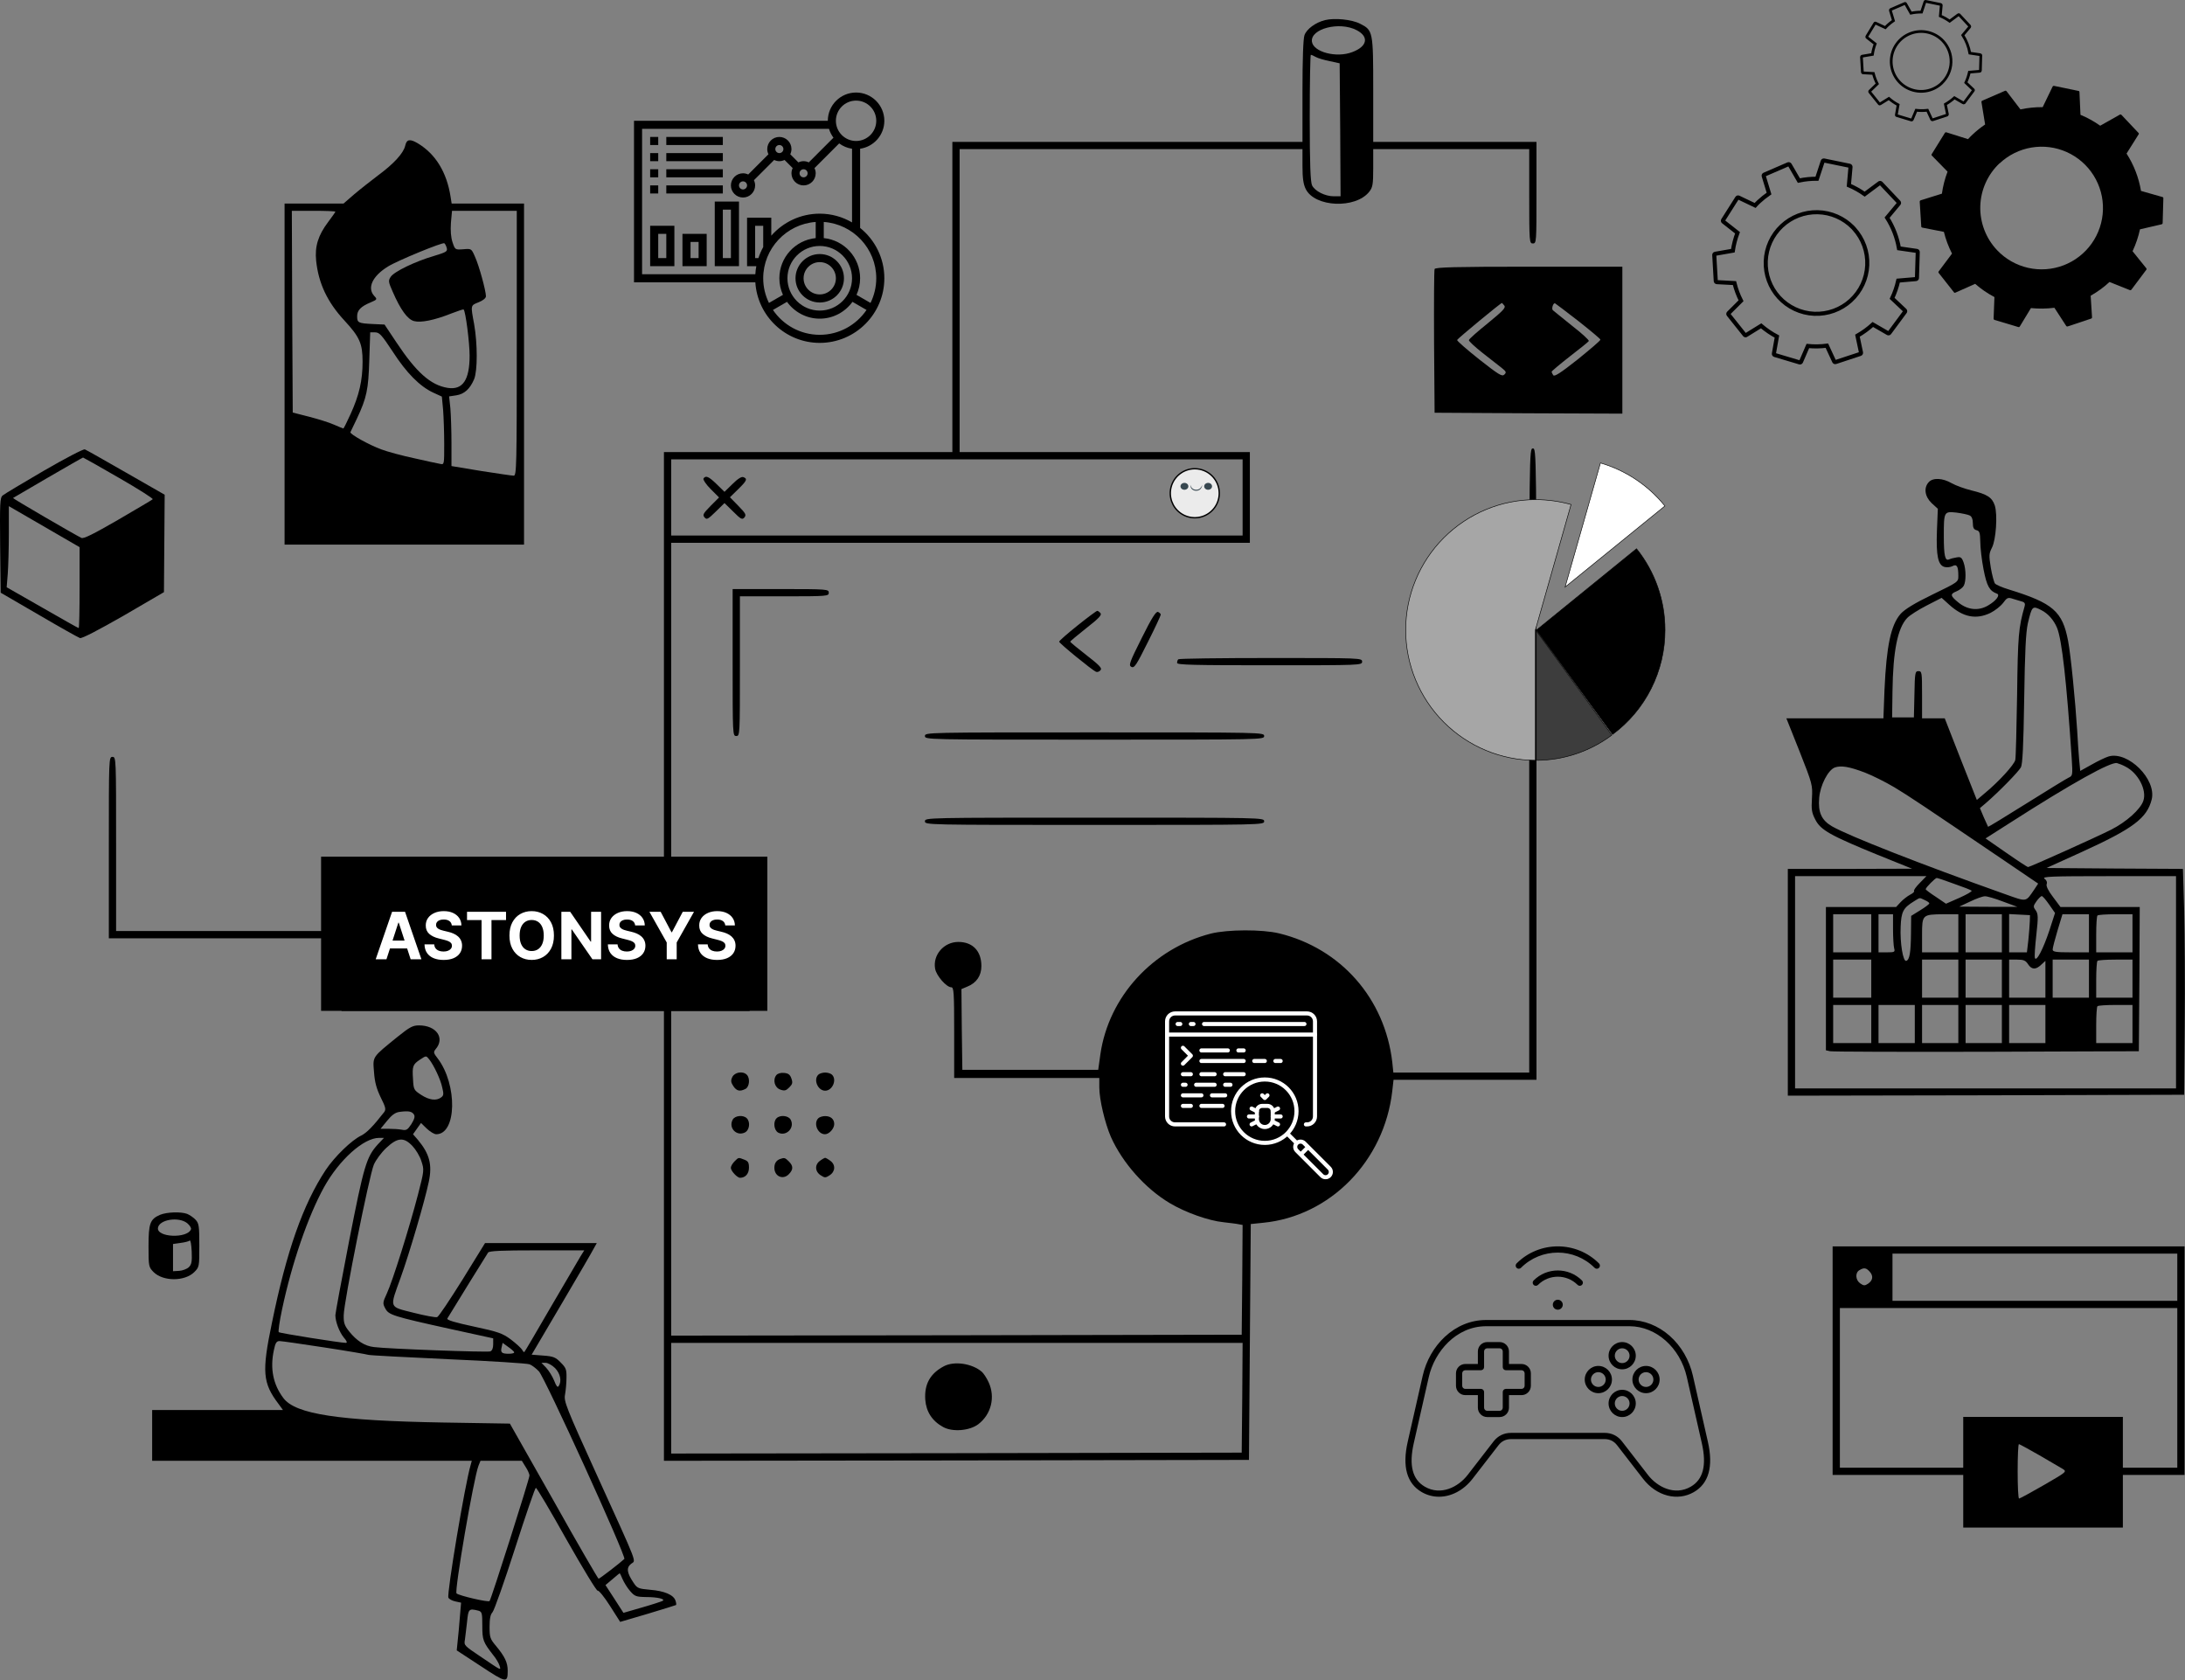 <svg width="100%" height="100%" viewBox="0 0 1606 1235" fill="none" xmlns="http://www.w3.org/2000/svg">
<rect x="0" y="0" width="1606" height="1235" fill="#808080" stroke="none"/>
<path d="M973.867 14.794C966.933 16.527 960.4 21.328 958.8 25.861C957.867 28.394 957.333 43.861 957.333 67.061V104.261H828.667H700V218.261V332.261H594H488V480.928V629.594H362H236V656.928V684.261H160.667H85.333V620.261C85.333 557.194 85.333 556.261 82.667 556.261C80 556.261 80 557.194 80 622.928V689.594H158H236V716.261V742.928H362H488V908.261V1073.59L703.067 1073.33L918 1072.93L918.667 986.261L919.333 899.594L928.4 898.661C977.733 893.861 1017.47 853.328 1023.33 801.861L1024.27 793.594H1076.8H1129.33V561.594C1129.33 330.528 1129.33 329.594 1126.67 329.594C1124 329.594 1124 330.528 1124 558.928V788.261H1074.13H1024.13L1023.33 780.528C1017.87 733.861 985.6 697.061 940.267 685.994C927.733 682.928 902.267 683.061 890 686.128C847.333 697.061 814.933 732.528 808.8 774.794L807.2 786.261H757.2H707.333L706.933 756.661L706.667 726.928L711.067 725.061C717.733 722.394 721.333 717.061 721.333 709.994C721.333 698.928 714.933 692.261 704.4 692.261C693.733 692.261 685.467 701.861 687.333 711.994C688.267 717.194 695.733 725.594 699.2 725.594C701.067 725.594 701.333 729.328 701.333 758.928V792.261H754.667H808V799.194C808 807.994 812.133 825.461 816.533 835.594C825.067 854.661 841.867 873.594 859.867 884.261C871.467 891.194 888.533 897.194 899.333 898.261C903.733 898.794 908.667 899.328 910.4 899.728L913.333 900.261L913.067 940.661L912.667 980.928L703.067 981.328L493.333 981.594V862.261V742.928H528.667H564V686.261V629.594H528.667H493.333V514.261V398.928H706H918.667V365.594V332.261H812H705.333V220.928V109.594H831.333H957.333V121.861C957.333 131.061 958 135.461 959.733 138.928C966.4 152.394 996.4 153.594 1006.4 140.928C1008.93 137.728 1009.33 135.594 1009.33 123.461V109.594H1066.67H1124V144.261C1124 177.994 1124.13 178.928 1126.67 178.928C1129.33 178.928 1129.33 177.994 1129.33 141.594V104.261H1069.33H1009.33V66.261C1009.33 23.061 1009.2 22.261 999.733 17.461C993.6 14.261 980.8 13.061 973.867 14.794ZM997.067 22.128C1006.4 26.928 1005.07 34.127 994 38.261C982.4 42.794 965.2 38.261 964.267 30.527C963.2 21.061 984.533 15.594 997.067 22.128ZM967.067 41.861C968.667 42.794 973.333 44.127 977.333 44.928L984.667 46.528L985.067 95.328L985.333 144.261H980.4C974 144.261 966.533 140.528 964.4 136.261C963.2 133.728 962.667 120.928 962.667 86.528C962.667 61.061 963.067 40.261 963.467 40.261C963.867 40.261 965.467 40.928 967.067 41.861ZM913.333 365.594V393.594H703.333H493.333V365.594V337.594H703.333H913.333V365.594ZM280 686.261C280 701.994 279.867 702.928 277.333 702.928C274.8 702.928 274.667 701.994 274.667 686.261C274.667 670.528 274.8 669.594 277.333 669.594C279.867 669.594 280 670.528 280 686.261ZM362.667 686.261C362.667 701.994 362.533 702.928 360 702.928C357.467 702.928 357.333 701.994 357.333 686.261C357.333 670.528 357.467 669.594 360 669.594C362.533 669.594 362.667 670.528 362.667 686.261ZM404 686.261C404 701.994 403.867 702.928 401.333 702.928C398.8 702.928 398.667 701.994 398.667 686.261C398.667 670.528 398.8 669.594 401.333 669.594C403.867 669.594 404 670.528 404 686.261ZM488 686.261V702.928H484.667H481.333V686.261V669.594H484.667H488V686.261ZM529.333 686.261V702.928H526H522.667V686.261V669.594H526H529.333V686.261ZM326.4 672.794C330.667 675.061 334.667 681.461 334.667 686.128C334.667 688.261 333.467 691.861 332 694.261C324 707.194 304 701.594 304 686.394C304 674.528 316.267 667.061 326.4 672.794ZM450.667 672.928C455.2 675.194 458.667 681.194 458.667 686.261C458.667 701.594 437.067 707.194 430 693.594C422.933 679.861 436.933 665.861 450.667 672.928ZM935.2 755.061C952.267 787.328 953.467 790.128 952 793.328C949.2 799.728 915.733 861.728 915.333 861.328C915.2 861.061 906.533 845.061 896.133 825.728L877.2 790.528L890.8 765.061C911.333 726.394 914.8 720.261 915.733 720.261C916.267 720.261 924.933 735.994 935.2 755.061ZM913.067 1027.19L912.667 1067.59L703.067 1067.99L493.333 1068.26V1027.59V986.928H703.333H913.333L913.067 1027.19Z" fill="black" class="svg-elem-1"></path>
<path d="M517.046 351.728C516.646 352.528 518.912 355.994 522.379 359.461L528.512 365.594L522.246 371.861C516.912 377.328 516.246 378.394 517.846 380.261C519.446 382.128 520.246 381.728 526.112 375.994L532.512 369.728L538.912 375.994C544.646 381.728 545.579 382.128 547.179 380.261C548.646 378.394 548.112 377.328 542.779 371.861L536.512 365.461L542.512 359.594C549.046 353.194 549.579 351.861 546.379 350.661C545.046 350.128 542.246 351.861 538.379 355.728L532.512 361.461L526.779 355.861C520.912 350.128 518.646 349.194 517.046 351.728Z" fill="black" class="svg-elem-2"></path>
<path d="M865.169 734.394C865.169 735.728 887.836 777.994 889.303 779.594C890.103 780.394 890.503 774.394 890.236 763.594L889.836 746.261L877.569 739.861C870.769 736.394 865.169 733.861 865.169 734.394Z" fill="black" class="svg-elem-3"></path>
<path d="M907.569 739.994L895.836 746.261V763.594V780.928L900.903 771.594C916.236 743.461 921.169 733.594 920.236 733.594C919.703 733.594 913.969 736.528 907.569 739.994Z" fill="black" class="svg-elem-4"></path>
<path d="M693.825 1004.08C683.692 1009.41 679.292 1017.28 680.092 1028.74C680.759 1037.54 685.159 1044.34 693.159 1048.74C700.092 1052.61 712.625 1051.54 719.025 1046.74C728.625 1039.41 731.692 1026.74 726.625 1015.81C725.292 1012.88 723.025 1009.41 721.692 1008.21C714.625 1002.08 701.425 1000.08 693.825 1004.08Z" fill="black" class="svg-elem-5"></path>
<path d="M297.836 107.061C296.636 112.528 289.436 120.394 277.836 128.928C272.769 132.794 264.903 138.928 260.503 142.661L252.503 149.594H230.903H209.169V274.928V400.261H297.169H385.169V274.928V149.594H358.503H331.969L331.169 144.528C328.369 126.661 320.236 113.328 307.303 105.461C301.303 101.861 298.903 102.261 297.836 107.061ZM246.503 155.594C246.503 155.861 244.103 159.328 241.169 163.194C233.836 172.928 231.303 181.061 232.369 191.594C234.103 208.261 240.636 222.128 253.303 235.728C264.369 247.728 266.503 252.528 266.503 265.861C266.503 279.594 263.969 290.528 257.703 304.261C255.036 310.128 252.636 314.928 252.369 314.928C252.236 314.928 249.169 313.728 245.569 312.128C242.103 310.528 233.836 307.994 227.169 306.261L215.169 303.194L214.769 229.061L214.503 154.928H230.503C239.303 154.928 246.503 155.194 246.503 155.594ZM379.836 252.261C379.836 342.794 379.703 349.594 377.569 349.594C376.369 349.594 365.569 347.994 353.569 346.128L331.836 342.528V325.728C331.836 316.528 331.436 304.928 331.036 300.128L330.103 291.328L335.436 290.528C341.303 289.594 345.436 285.861 348.503 278.661C351.036 272.261 351.036 252.794 348.503 238.261C345.836 223.994 345.836 224.528 351.836 222.128C355.169 220.794 357.169 219.061 357.169 217.728C357.169 213.728 352.103 195.194 349.169 188.794C346.503 182.661 346.503 182.661 340.503 183.194C334.503 183.594 334.503 183.594 332.636 178.128C331.436 174.528 331.036 169.594 331.436 163.728L332.236 154.928H355.969H379.836V252.261ZM328.369 182.261C329.036 184.794 328.103 185.328 318.903 188.128C305.169 192.128 289.703 199.594 287.169 203.461C285.303 206.261 285.436 207.194 288.636 214.394C294.369 227.594 299.569 234.794 304.369 235.994C309.303 237.328 319.303 235.328 331.703 230.394C336.503 228.528 340.503 227.194 340.769 227.461C342.236 228.794 345.169 251.861 345.169 261.328C345.169 279.328 340.103 286.794 329.036 285.061C316.503 283.061 305.969 273.594 291.436 251.728L282.636 238.528L273.836 238.128C263.303 237.594 262.503 237.194 262.503 232.394C262.503 227.994 265.303 225.194 272.369 222.261C277.303 220.128 277.436 219.994 275.036 217.461C269.703 211.594 273.703 202.928 285.169 195.861C291.969 191.594 325.703 177.728 326.636 178.794C327.169 179.194 327.969 180.794 328.369 182.261ZM288.636 258.394C298.769 274.128 308.636 283.994 318.369 288.528L324.769 291.461L325.703 301.328C326.103 306.794 326.503 318.128 326.503 326.528C326.503 341.461 326.503 341.594 323.569 340.928C321.836 340.661 313.303 338.794 304.503 336.794C295.703 334.928 284.769 331.994 280.236 330.261C271.703 327.194 256.769 318.928 257.569 317.594C257.703 317.194 259.836 312.928 262.236 307.861C269.569 292.261 270.769 286.394 271.436 264.528L272.103 244.261H275.703C278.903 244.261 280.636 246.261 288.636 258.394Z" fill="black" class="svg-elem-6"></path>
<path d="M1054.45 197.733C1054.05 198.533 1053.92 222.8 1054.05 251.333L1054.45 303.333L1123.52 303.733L1192.45 304V250V196H1123.78C1069.92 196 1054.85 196.4 1054.45 197.733ZM1105.65 224.533C1106.98 226.133 1104.72 228.4 1093.52 237.6C1085.92 243.733 1079.65 249.2 1079.65 250C1079.52 250.667 1084.05 254.933 1089.65 259.333C1095.25 263.733 1101.65 268.667 1103.78 270.4C1107.12 273.067 1107.38 273.733 1105.65 275.333C1104.05 276.933 1101.52 275.333 1087.25 264.133C1078.18 256.933 1070.85 250.533 1070.98 249.867C1071.25 248.933 1102.98 222.667 1103.92 222.667C1104.05 222.667 1104.85 223.467 1105.65 224.533ZM1160.18 236C1168.98 242.933 1176.32 249.067 1176.32 249.6C1176.45 250.267 1168.85 256.667 1159.65 264.133C1146.98 274.133 1142.45 277.067 1141.65 275.733C1140.98 274.8 1140.45 273.6 1140.45 273.2C1140.45 272.8 1146.45 267.733 1153.78 262C1161.25 256.267 1167.52 251.2 1167.78 250.667C1168.18 250 1162.58 244.933 1155.38 239.333C1148.32 233.6 1141.92 228.533 1141.38 228C1140.18 226.933 1141.65 222.4 1142.98 222.933C1143.52 223.2 1151.25 229.067 1160.18 236Z" fill="black" class="svg-elem-7"></path>
<path d="M32.369 345.861C16.903 354.928 3.169 363.061 1.969 364.128C-0.031 365.728 -0.164 369.728 0.103 400.794L0.503 435.594L28.503 451.861C43.969 460.928 57.569 468.528 58.769 468.928C60.103 469.461 72.103 463.194 90.769 452.528L120.503 435.194L120.769 399.461L121.036 363.594L92.636 347.328C77.036 338.394 63.436 330.661 62.369 330.261C61.303 329.861 47.836 336.928 32.369 345.861ZM87.436 351.194C101.569 359.328 112.769 366.394 112.236 366.928C111.703 367.461 100.103 374.261 86.636 382.128C68.636 392.528 61.436 396.128 59.836 395.328C54.636 392.794 9.303 366.394 9.569 365.994C10.236 365.461 60.503 336.261 61.036 336.261C61.303 336.261 73.169 342.928 87.436 351.194ZM37.569 389.994L58.503 402.128V431.861C58.503 448.261 58.236 461.594 57.836 461.594C57.436 461.594 45.436 454.794 31.036 446.528L4.903 431.594L5.703 421.728C6.103 416.261 6.503 402.928 6.503 391.994V371.994L11.569 374.928C14.236 376.528 25.969 383.328 37.569 389.994Z" fill="black" class="svg-elem-8"></path>
<path d="M1417.67 354.315C1413.8 358.448 1414.73 364.981 1419.8 369.781L1424.33 373.915L1423.67 390.048C1423 408.581 1424.47 415.515 1429.4 416.715C1431.13 417.115 1433.67 416.848 1435.13 416.048C1438.33 414.315 1439.4 416.315 1439.4 423.248C1439.4 427.781 1439.27 427.781 1420.33 436.981C1406.87 443.515 1400.07 447.781 1397 451.115C1389.8 459.381 1386.6 474.581 1385.13 506.848L1384.33 527.915H1348.73H1313L1322.73 552.315C1332.2 576.315 1332.33 576.981 1331.8 586.715C1331.27 595.115 1331.67 597.381 1334.33 602.448C1338.2 610.048 1345.4 614.048 1379.93 628.181L1405.4 638.448L1359.8 638.581H1314.07V721.915V805.248L1459.8 804.981L1605.4 804.581L1605.8 752.581C1606.07 723.915 1605.8 686.581 1605.4 669.648L1604.47 638.581L1554.33 638.315L1504.2 637.915L1530.07 626.181C1567.8 608.981 1578.07 601.381 1581.53 587.515C1585.13 572.715 1564.2 551.915 1549.93 555.915C1547.67 556.581 1542.07 559.248 1537.4 561.915L1529 566.581L1528.2 558.315C1527.8 553.648 1527.13 543.915 1526.73 536.581C1525.4 515.381 1522.07 481.381 1520.07 470.981C1515.93 449.248 1509 443.248 1476.6 433.248C1471.67 431.781 1467.13 429.781 1466.33 428.848C1465.67 428.048 1464.2 422.715 1463.27 417.248C1461.8 408.181 1461.93 406.848 1464.07 402.581C1467.13 396.715 1468.33 378.181 1466.2 371.515C1464.2 365.515 1460.6 363.248 1449.13 360.448C1444.2 359.248 1437.53 356.848 1434.47 355.115C1427.8 351.248 1420.73 350.981 1417.67 354.315ZM1447.8 378.848C1449.27 379.648 1450.07 381.515 1450.07 384.448C1450.07 387.781 1450.73 389.115 1452.73 389.648C1455 390.181 1455.4 391.515 1455.53 398.181C1455.53 402.448 1456.6 411.648 1457.93 418.448C1460.33 430.848 1462.33 434.315 1467.8 436.315C1470.33 437.248 1467.27 441.515 1461.27 444.981C1454.33 449.115 1446.33 448.315 1439.67 442.981C1433.4 437.915 1433.13 436.581 1438.07 434.581C1440.33 433.648 1442.73 431.781 1443.4 430.448C1445.13 427.248 1445.13 418.581 1443.27 413.381C1441.93 409.648 1441.13 409.115 1438.2 409.648C1436.33 409.915 1433.8 410.581 1432.6 411.115C1429.67 412.448 1428.73 408.581 1428.73 393.915C1428.73 375.915 1428.87 375.781 1437.93 376.715C1442.07 377.248 1446.47 378.181 1447.8 378.848ZM1486.47 442.181C1488.2 442.715 1488.73 443.781 1488.07 445.781C1483.67 461.115 1483.13 467.115 1482.6 510.581C1482.2 535.115 1481.67 556.715 1481.27 558.448C1480.6 561.915 1469.13 574.448 1459.13 582.715L1453 587.915L1441.13 557.915L1429.4 527.915H1421.13H1412.73V510.581C1412.73 494.181 1412.6 493.248 1410.07 493.248C1407.67 493.248 1407.4 494.315 1407.13 510.181L1406.73 527.248H1398.73H1390.73L1391 508.048C1391.4 478.448 1394.73 461.648 1401.8 454.181C1403.67 452.181 1410.2 448.048 1416.2 444.981L1427.13 439.381L1432.73 444.448C1442.87 453.648 1452.47 455.515 1463 450.448C1466.2 448.848 1470.33 445.648 1472.2 443.248C1475.27 439.115 1475.8 438.848 1479.8 440.181C1482.2 440.848 1485.13 441.781 1486.47 442.181ZM1500.47 448.448C1505.4 450.981 1509.53 455.648 1511.93 461.381C1515.53 470.048 1519 501.115 1522.73 557.381C1523.53 569.781 1523.4 570.181 1520.47 571.515C1518.73 572.315 1504.87 580.848 1489.53 590.448C1474.2 600.048 1461.53 607.781 1461.27 607.648C1461.13 607.381 1459.67 604.181 1458.07 600.581L1455.27 593.915L1459.67 590.181C1469.53 581.648 1483.67 567.115 1485.4 563.915C1486.6 561.515 1487.27 548.715 1487.8 513.915C1488.33 478.448 1489 465.115 1490.47 458.181C1493.53 445.381 1493.8 444.981 1500.47 448.448ZM1562.2 563.381C1571.53 568.048 1578.07 580.581 1575.4 588.448C1573.4 594.715 1562.87 604.181 1551.4 609.915C1540.87 615.248 1491.93 637.248 1490.6 637.248C1490.2 637.248 1483 632.581 1474.6 626.715L1459.4 616.181L1477.4 604.715C1522.73 575.648 1551.8 559.515 1556.07 560.848C1557.53 561.248 1560.33 562.315 1562.2 563.381ZM1371 567.915C1376.2 569.915 1385.8 574.715 1392.33 578.581C1403.4 585.248 1412.73 591.515 1473.13 632.448L1498.07 649.381L1495.27 653.648C1488.73 663.115 1490.2 662.981 1473.67 657.115C1412.07 635.248 1358.73 614.315 1346.47 607.248C1338.73 602.715 1336.2 596.848 1337.13 586.315C1337.93 576.981 1343.67 565.915 1348.6 564.048C1353.13 562.448 1359.27 563.381 1371 567.915ZM1411 648.981C1408.2 651.781 1406.33 654.448 1406.87 654.848C1407.27 655.381 1405.93 656.581 1403.8 657.648C1401.8 658.715 1398.6 661.248 1396.87 663.115L1393.67 666.581H1367.8H1342.07V719.248V771.915L1345.13 772.581C1346.73 772.981 1398.47 773.115 1460.07 772.981L1572.07 772.581L1572.47 719.515L1572.73 666.581H1543.67H1514.47L1509 659.248C1505.4 654.581 1503.8 651.115 1504.33 649.781C1504.87 648.315 1504.2 646.848 1502.73 645.781C1500.6 644.181 1507.8 643.915 1549.8 643.915H1599.4V721.915V799.915H1459.4H1319.4V721.915V643.915H1367.67H1415.93L1411 648.981ZM1436.2 649.515C1442.73 651.781 1448.6 654.048 1449.13 654.581C1449.67 655.115 1445.67 657.381 1440.33 659.781L1430.33 664.181L1422.87 659.115C1418.73 656.448 1415.4 653.915 1415.4 653.515C1415.4 652.315 1422.47 645.248 1423.53 645.248C1424.07 645.248 1429.8 647.115 1436.2 649.515ZM1472.2 662.581L1482.73 666.448H1461.4L1440.07 666.315L1448.07 662.581C1452.47 660.448 1457.27 658.715 1458.87 658.715C1460.33 658.581 1466.33 660.315 1472.2 662.581ZM1506.2 664.848L1510.47 670.981L1506.33 683.781C1501.67 697.781 1496.73 707.115 1495.67 704.048C1495.27 702.981 1495.8 695.381 1496.73 687.115C1498.2 673.915 1498.07 671.781 1496.33 669.115C1494.33 666.448 1494.33 665.915 1496.87 662.315C1498.33 660.315 1500.07 658.581 1500.73 658.581C1501.4 658.581 1503.8 661.381 1506.2 664.848ZM1414.73 661.515C1416.6 662.315 1418.07 663.381 1418.07 663.915C1418.07 664.448 1415.13 666.715 1411.4 668.981L1404.73 673.115L1404.6 686.181C1404.47 700.181 1403.53 705.381 1401.13 706.181C1398.73 706.981 1396.47 692.848 1397 681.248C1397.4 670.048 1398.87 667.248 1406.73 662.448C1411.53 659.515 1410.47 659.515 1414.73 661.515ZM1375.4 685.915V699.915H1361.4H1347.4V685.915V671.915H1361.4H1375.4V685.915ZM1391.4 682.848C1391.4 688.981 1391.8 695.248 1392.2 696.848C1393 699.648 1392.6 699.915 1386.87 699.915H1380.73V685.915V671.915H1386.07H1391.4V682.848ZM1439.4 685.915V699.915H1426.07H1412.73V687.248C1412.73 672.181 1412.87 672.048 1428.47 671.915H1439.4V685.915ZM1471.4 685.915V699.915H1458.07H1444.73V685.915V671.915H1458.07H1471.4V685.915ZM1491.93 677.248C1491.8 679.781 1491.4 685.915 1490.87 690.848L1489.8 699.915H1483.27H1476.73V685.915V671.781L1484.47 672.181L1492.07 672.581L1491.93 677.248ZM1535.4 685.915V699.915H1522.07C1510.87 699.915 1508.73 699.515 1508.73 697.781C1508.73 696.715 1510.33 690.448 1512.33 683.781L1515.93 671.915H1525.67H1535.4V685.915ZM1567.4 685.915V699.915H1554.07H1540.73V686.848C1540.73 679.648 1541.13 673.248 1541.67 672.848C1542.07 672.315 1548.07 671.915 1555 671.915H1567.4V685.915ZM1375.4 719.248V733.248H1361.4H1347.4V719.248V705.248H1361.4H1375.4V719.248ZM1439.4 719.248V733.248H1426.07H1412.73V719.248V705.248H1426.07H1439.4V719.248ZM1471.4 719.248V733.248H1458.07H1444.73V719.248V705.248H1458.07H1471.4V719.248ZM1490.6 708.581C1493.27 712.715 1496.33 712.848 1500.33 708.981L1503.4 706.181V719.648V733.248H1490.07H1476.73V719.248V705.248H1482.6C1487.4 705.248 1488.87 705.915 1490.6 708.581ZM1535.4 719.248V733.248H1522.07H1508.73V719.248V705.248H1522.07H1535.4V719.248ZM1567.4 719.248V733.248H1554.07H1540.73V720.181C1540.73 712.981 1541.13 706.581 1541.67 706.181C1542.07 705.648 1548.07 705.248 1555 705.248H1567.4V719.248ZM1375.4 752.581V766.581H1361.4H1347.4V752.581V738.581H1361.4H1375.4V752.581ZM1407.4 752.581V766.581H1394.07H1380.73V752.581V738.581H1394.07H1407.4V752.581ZM1439.4 752.581V766.581H1426.07H1412.73V752.581V738.581H1426.07H1439.4V752.581ZM1471.4 752.581V766.581H1458.07H1444.73V752.581V738.581H1458.07H1471.4V752.581ZM1503.4 752.581V766.581H1490.07H1476.73V752.581V738.581H1490.07H1503.4V752.581ZM1567.4 752.581V766.581H1554.07H1540.73V753.515C1540.73 746.315 1541.13 739.915 1541.67 739.515C1542.07 738.981 1548.07 738.581 1555 738.581H1567.4V752.581Z" fill="black" class="svg-elem-9"></path>
<path d="M538.503 486.928C538.503 539.994 538.503 540.928 541.169 540.928C543.836 540.928 543.836 539.994 543.836 489.594V438.261H576.503C608.236 438.261 609.169 438.128 609.169 435.594C609.169 433.061 608.236 432.928 573.836 432.928H538.503V486.928Z" fill="black" class="svg-elem-10"></path>
<path d="M791.969 459.728C784.636 465.594 778.503 470.928 778.503 471.594C778.503 472.794 802.903 492.661 805.569 493.728C806.636 494.128 808.103 493.594 808.903 492.528C810.236 491.061 808.103 488.928 798.503 481.461C791.969 476.394 786.636 471.994 786.636 471.594C786.636 471.194 791.969 466.794 798.503 461.594C807.569 454.528 809.969 451.994 808.903 450.661C808.103 449.728 807.036 448.928 806.503 448.928C805.969 448.928 799.436 453.728 791.969 459.728Z" fill="black" class="svg-elem-11"></path>
<path d="M839.169 468.928C830.103 487.061 829.436 488.928 831.569 490.128C833.703 491.194 835.169 489.061 843.569 472.128C848.903 461.594 853.169 452.394 853.169 451.728C853.169 451.061 852.236 450.261 851.169 449.728C849.703 449.194 846.636 453.861 839.169 468.928Z" fill="black" class="svg-elem-12"></path>
<path d="M866.103 484.528C865.569 484.928 865.169 486.128 865.169 487.194C865.169 488.661 877.436 488.928 933.169 488.928C1000.24 488.928 1001.17 488.928 1001.17 486.261C1001.17 483.594 1000.24 483.594 934.103 483.594C897.169 483.594 866.503 483.994 866.103 484.528Z" fill="black" class="svg-elem-13"></path>
<path d="M679.836 540.928C679.836 543.594 680.769 543.594 804.503 543.594C928.236 543.594 929.169 543.594 929.169 540.928C929.169 538.261 928.236 538.261 804.503 538.261C680.769 538.261 679.836 538.261 679.836 540.928Z" fill="black" class="svg-elem-14"></path>
<path d="M679.836 603.594C679.836 606.261 680.769 606.261 804.503 606.261C928.236 606.261 929.169 606.261 929.169 603.594C929.169 600.928 928.236 600.928 804.503 600.928C680.769 600.928 679.836 600.928 679.836 603.594Z" fill="black" class="svg-elem-15"></path>
<path d="M292.369 761.861C273.303 777.328 273.969 776.261 274.903 787.861C275.436 795.461 276.769 800.128 279.836 806.528C283.436 813.728 283.836 815.328 282.369 817.328C274.369 827.594 269.569 832.528 265.569 834.528C258.503 837.861 245.969 849.994 239.303 859.994C222.636 885.328 210.636 919.461 199.836 972.394C192.369 1008.26 193.036 1016.39 204.769 1031.86L207.969 1036.26H159.969H111.836V1054.93V1073.59H229.303H346.769L345.969 1076.53C341.703 1090.93 328.369 1170.93 329.569 1174.13C329.969 1175.19 332.236 1176.39 334.636 1176.93L338.903 1177.86L337.969 1188.79C337.569 1194.66 336.769 1202.53 336.369 1206.26L335.703 1212.93L353.436 1224.53C372.236 1236.93 373.169 1237.06 373.169 1227.86C373.169 1221.86 371.036 1217.46 364.636 1209.73C360.236 1204.53 359.836 1203.33 359.836 1195.59C359.836 1189.46 360.503 1186.53 361.969 1184.93C363.169 1183.73 370.636 1162.66 378.503 1138.13C386.369 1113.59 393.303 1093.46 393.836 1093.46C394.503 1093.33 404.636 1110.53 416.369 1131.46C428.236 1152.39 438.503 1169.33 439.303 1169.06C440.103 1168.66 444.236 1173.73 448.369 1180.26L455.836 1191.99L476.236 1185.99C487.303 1182.66 496.769 1179.73 496.903 1179.59C497.169 1179.33 497.036 1177.86 496.503 1176.39C495.169 1172.13 488.236 1169.19 477.836 1168.39C469.169 1167.59 468.369 1167.33 465.569 1163.06C460.769 1155.86 460.236 1152.26 463.836 1149.33C467.436 1146.39 469.969 1152.79 438.503 1083.59C415.836 1033.73 414.369 1029.86 415.303 1024.93C415.836 1021.99 416.369 1016.39 416.369 1012.66C416.503 1006.39 415.969 1005.19 412.103 1001.33C408.369 997.461 406.636 996.794 399.303 996.261L390.769 995.594L412.769 958.261C424.903 937.728 435.569 919.328 436.636 917.194L438.636 913.594H397.569H356.503L339.969 940.394C330.769 955.061 322.503 967.594 321.303 967.994C320.236 968.394 312.369 966.928 303.969 964.794C285.569 960.128 286.236 961.861 294.503 938.928C300.903 921.194 312.236 882.661 315.169 868.528C317.836 855.861 315.703 847.994 307.169 837.728L303.569 833.594L306.503 829.461L309.436 825.328L313.703 829.461C316.103 831.728 319.169 833.594 320.636 833.594C335.703 833.594 336.369 797.194 321.703 777.861C318.636 773.994 318.503 773.194 320.103 771.194C327.303 762.928 320.769 753.594 307.969 753.594C303.436 753.594 301.169 754.794 292.369 761.861ZM315.436 778.528C318.903 782.928 323.836 793.328 325.036 799.194C326.236 803.994 326.103 805.194 324.236 806.528C320.769 809.194 315.436 808.528 309.569 804.661C304.236 801.194 303.969 800.794 303.569 793.061C302.903 783.594 303.436 782.261 308.636 778.794C313.303 775.728 313.169 775.728 315.436 778.528ZM304.236 819.061C305.169 820.528 304.636 822.394 302.369 826.128C299.569 830.394 298.636 830.928 295.303 830.261C293.169 829.861 288.903 829.594 285.569 829.594H279.703L284.503 823.728C287.969 819.461 290.503 817.594 293.569 817.194C300.236 816.261 302.769 816.794 304.236 819.061ZM277.569 841.194C269.303 850.394 267.436 856.794 256.636 911.861C251.036 940.661 246.503 965.194 246.503 966.528C246.503 971.461 249.436 978.928 252.636 982.928C254.903 985.461 255.436 986.928 254.236 986.928C250.369 986.928 205.836 979.861 204.903 979.061C204.369 978.661 205.436 971.194 207.303 962.394C214.503 928.394 226.369 893.861 238.236 872.394C249.436 852.261 267.303 836.261 278.636 836.261H282.236L277.569 841.194ZM303.169 842.261C305.569 844.794 308.636 849.728 309.703 853.328C311.836 859.728 311.836 860.128 307.169 878.128C300.903 902.261 288.503 941.728 284.369 950.528C281.303 957.194 281.169 957.861 283.169 961.594C285.703 966.394 288.503 967.328 330.769 976.661L362.503 983.594V987.994C362.503 990.794 361.703 992.661 360.369 993.194C358.103 993.994 284.503 991.328 274.769 989.994C267.969 989.194 262.236 985.461 256.636 978.528C253.169 974.128 252.503 972.261 252.636 966.528C252.769 956.794 271.436 863.728 274.769 855.994C276.236 852.528 280.369 846.928 283.969 843.594C292.236 835.861 296.903 835.594 303.169 842.261ZM426.769 923.194C425.303 925.594 415.569 942.261 405.036 960.261C394.636 978.261 385.836 993.194 385.436 993.594C385.169 993.994 384.369 993.194 383.703 991.861C382.903 990.661 379.303 987.328 375.436 984.394C369.303 979.861 366.236 978.794 348.236 974.928C334.503 971.994 328.236 970.128 328.769 969.061C333.169 961.728 357.836 921.861 358.769 920.528C359.836 919.328 368.636 918.928 394.769 918.928H429.436L426.769 923.194ZM238.236 990.261C254.903 992.794 269.569 995.328 270.769 995.728C271.969 996.128 298.369 997.461 329.436 998.928C360.503 1000.26 387.303 1001.99 389.169 1002.66C391.036 1003.33 394.103 1005.73 396.103 1007.86C400.503 1012.39 460.503 1144.13 458.903 1145.73C455.969 1148.53 440.769 1160.26 439.969 1160.26C439.569 1160.26 424.636 1134.66 407.036 1103.19L374.769 1046.26L325.703 1045.46C248.636 1044.13 217.303 1039.33 208.369 1027.59C200.769 1017.59 198.369 1005.86 201.303 992.261C202.369 986.928 203.303 985.594 205.436 985.594C206.903 985.594 221.703 987.728 238.236 990.261ZM377.836 993.594C378.369 994.394 376.636 994.928 373.969 994.928C368.636 994.928 367.703 993.994 368.769 989.861L369.436 986.928L373.303 989.728C375.436 991.194 377.436 992.928 377.836 993.594ZM407.969 1005.46C411.836 1009.46 413.036 1015.06 410.636 1018.66C409.836 1019.99 408.903 1018.79 407.303 1014.66C405.969 1011.46 403.436 1007.33 401.436 1005.19L397.969 1001.59H401.036C402.636 1001.59 405.836 1003.33 407.969 1005.46ZM386.369 1078.13C387.969 1080.53 389.169 1083.46 389.169 1084.39C389.169 1086.93 361.036 1175.33 359.836 1176.66C358.903 1177.73 337.569 1172.79 335.569 1171.06C333.836 1169.59 348.103 1086.53 351.703 1077.19L353.169 1073.59H368.369H383.569L386.369 1078.13ZM457.569 1160.53C458.636 1162.93 461.036 1166.93 463.036 1169.19C466.503 1173.19 467.436 1173.59 474.903 1173.73C483.303 1173.73 489.303 1175.19 487.036 1176.53C486.369 1176.93 479.569 1179.19 472.103 1181.33L458.236 1185.33L451.703 1175.19L445.036 1164.93L450.103 1160.66C452.903 1158.26 455.303 1156.26 455.436 1156.26C455.703 1156.26 456.636 1158.26 457.569 1160.53ZM351.569 1183.73C354.236 1184.53 354.503 1185.33 354.503 1194.79C354.503 1205.33 355.036 1206.79 362.636 1216.53C364.636 1218.93 366.636 1222.39 367.169 1224.13C368.236 1227.86 369.169 1228.26 352.769 1217.19C341.436 1209.59 340.903 1209.19 341.703 1205.19C341.969 1202.79 342.769 1196.93 343.303 1191.86C344.236 1182.39 344.636 1181.99 351.569 1183.73Z" fill="black" class="svg-elem-16"></path>
<path d="M538.236 791.594C537.036 794.128 537.169 795.461 539.036 798.261C541.436 801.861 543.836 802.394 547.969 800.261C550.903 798.661 551.436 792.394 548.903 789.861C545.969 786.928 539.969 787.994 538.236 791.594Z" fill="black" class="svg-elem-17"></path>
<path d="M570.636 790.128C567.836 793.594 569.303 799.328 573.569 800.794C576.636 801.861 577.703 801.594 580.103 799.194C582.503 796.794 582.769 795.728 581.703 792.661C580.769 789.861 579.436 788.794 576.369 788.528C573.969 788.261 571.569 788.928 570.636 790.128Z" fill="black" class="svg-elem-18"></path>
<path d="M601.436 789.861C597.703 793.594 601.169 801.594 606.503 801.594C611.836 801.594 615.303 793.594 611.569 789.861C610.636 788.928 608.369 788.261 606.503 788.261C604.636 788.261 602.369 788.928 601.436 789.861Z" fill="black" class="svg-elem-19"></path>
<path d="M538.503 822.928C535.303 828.928 541.303 835.194 547.303 832.394C550.903 830.794 551.703 824.661 548.903 821.861C546.236 819.194 540.103 819.861 538.503 822.928Z" fill="black" class="svg-elem-20"></path>
<path d="M570.769 821.861C568.103 824.528 568.903 830.661 571.969 832.394C577.836 835.461 584.369 828.928 581.169 822.928C579.569 819.861 573.436 819.194 570.769 821.861Z" fill="black" class="svg-elem-21"></path>
<path d="M601.436 821.861C597.703 825.594 601.036 833.594 606.369 833.594C609.436 833.594 613.169 829.461 613.169 826.128C613.169 822.528 610.636 820.261 606.503 820.261C604.636 820.261 602.369 820.928 601.436 821.861Z" fill="black" class="svg-elem-22"></path>
<path d="M539.836 853.594C538.369 855.061 537.169 857.194 537.169 858.261C537.169 860.528 541.836 865.594 543.969 865.594C547.836 865.594 550.503 862.661 550.503 858.128C550.503 854.394 549.836 853.328 547.036 852.261C542.636 850.528 542.903 850.528 539.836 853.594Z" fill="black" class="svg-elem-23"></path>
<path d="M573.169 851.861C570.503 852.928 569.169 855.061 569.169 858.261C569.169 864.528 575.436 867.328 579.703 863.061C583.169 859.594 583.169 856.928 579.836 853.594C577.036 850.794 576.503 850.661 573.169 851.861Z" fill="black" class="svg-elem-24"></path>
<path d="M602.769 853.061C598.769 855.861 598.903 860.928 603.169 863.728C606.236 865.728 606.769 865.728 609.836 863.728C614.103 860.928 614.236 855.861 610.236 853.061C608.636 851.861 606.903 850.928 606.503 850.928C606.103 850.928 604.369 851.861 602.769 853.061Z" fill="black" class="svg-elem-25"></path>
<path d="M117.703 892.794C110.236 895.994 109.169 899.194 109.169 915.994C109.169 930.794 109.303 931.194 112.903 934.928C119.969 941.861 135.703 941.861 142.769 934.928C146.503 931.194 146.503 930.928 146.503 915.328C146.503 901.061 146.236 899.061 143.703 896.394C142.236 894.794 139.436 892.928 137.569 892.128C132.903 890.394 122.503 890.794 117.703 892.794ZM137.569 898.928C139.436 900.528 140.769 902.528 140.369 903.461C137.703 910.394 115.036 909.461 116.103 902.394C117.036 896.261 131.303 893.994 137.569 898.928ZM138.769 931.328C137.303 932.661 134.103 933.861 131.703 933.994L127.169 934.261V924.261V914.261L132.769 913.461C135.969 913.061 138.903 912.261 139.436 911.728C140.103 911.194 140.636 914.794 140.903 919.728C141.169 927.194 140.903 929.194 138.769 931.328Z" fill="black" class="svg-elem-26"></path>
<path d="M1347 1000V1084H1395H1443V1103.33V1122.67H1501.67H1560.33V1103.33V1084H1583H1605.67V1000V916H1476.33H1347V1000ZM1600.33 938.667V956H1495.67H1391V938.667V921.333H1495.67H1600.33V938.667ZM1374.2 934.533C1377.13 937.733 1376.6 941.067 1373 943.467C1370.6 945.067 1369.8 944.933 1367.27 943.2C1363.8 940.8 1363.4 935.333 1366.73 933.467C1370.07 931.467 1371.67 931.733 1374.2 934.533ZM1600.33 1020V1078.67H1580.33H1560.33V1060V1041.33H1501.67H1443V1060V1078.67H1397.67H1352.33V1020V961.333H1476.33H1600.33V1020ZM1498.87 1069.47C1506.6 1074 1514.47 1078.53 1516.2 1079.6C1519.27 1081.6 1519 1081.73 1502.2 1091.47C1492.73 1096.93 1484.6 1101.33 1484.07 1101.33C1483.4 1101.33 1483 1092.27 1483 1081.33C1483 1070.27 1483.4 1061.33 1483.93 1061.33C1484.33 1061.33 1491.13 1065.07 1498.87 1069.47Z" fill="black" class="svg-elem-27"></path>
<circle cx="920.5" cy="794.5" r="91.5" fill="black" class="svg-elem-28"></circle>
<mask id="mask0_141_262" style="mask-type:luminance" maskUnits="userSpaceOnUse" x="856" y="743" width="124" height="124">
<path d="M856 743H980V867H856V743Z" fill="white" class="svg-elem-29"></path>
</mask>
<g mask="url(#mask0_141_262)">
<path d="M952.945 816.648C952.945 829.515 942.515 839.945 929.648 839.945C916.782 839.945 906.352 829.515 906.352 816.648C906.352 803.782 916.782 793.352 929.648 793.352C942.515 793.352 952.945 803.782 952.945 816.648Z" stroke="white" stroke-width="3" stroke-miterlimit="10" stroke-linecap="round" stroke-linejoin="round" class="svg-elem-30"></path>
<path d="M977.046 864.046C975.53 865.563 973.071 865.563 971.555 864.046L953.14 845.632C951.624 844.115 951.624 841.657 953.14 840.14C954.657 838.624 957.115 838.624 958.632 840.14L977.046 858.555C978.563 860.072 978.563 862.53 977.046 864.046Z" stroke="white" stroke-width="3" stroke-miterlimit="10" stroke-linecap="round" stroke-linejoin="round" class="svg-elem-31"></path>
<path d="M946.393 833.394L952.945 839.945" stroke="white" stroke-width="3" stroke-miterlimit="10" stroke-linecap="round" stroke-linejoin="round" class="svg-elem-32"></path>
<path d="M956.828 847.711L960.711 843.828" stroke="white" stroke-width="3" stroke-miterlimit="10" stroke-linecap="round" stroke-linejoin="round" class="svg-elem-33"></path>
<path d="M899.678 826.355H863.641C860.424 826.355 857.816 823.748 857.816 820.531V750.641C857.816 747.424 860.424 744.816 863.641 744.816H960.711C963.928 744.816 966.535 747.424 966.535 750.641V820.531C966.535 823.748 963.928 826.355 960.711 826.355H959.862" stroke="white" stroke-width="3" stroke-miterlimit="10" stroke-linecap="round" stroke-linejoin="round" class="svg-elem-34"></path>
<path d="M865.582 752.582H867.523" stroke="white" stroke-width="3" stroke-miterlimit="10" stroke-linecap="round" stroke-linejoin="round" class="svg-elem-35"></path>
<path d="M875.289 752.582H877.23" stroke="white" stroke-width="3" stroke-miterlimit="10" stroke-linecap="round" stroke-linejoin="round" class="svg-elem-36"></path>
<path d="M884.996 752.582H958.769" stroke="white" stroke-width="3" stroke-miterlimit="10" stroke-linecap="round" stroke-linejoin="round" class="svg-elem-37"></path>
<path d="M857.816 760.348H966.535" stroke="white" stroke-width="3" stroke-miterlimit="10" stroke-linecap="round" stroke-linejoin="round" class="svg-elem-38"></path>
<path d="M869.465 770.055L875.289 775.879L869.465 781.703" stroke="white" stroke-width="3" stroke-miterlimit="10" stroke-linecap="round" stroke-linejoin="round" class="svg-elem-39"></path>
<path d="M883.055 771.996H902.469" stroke="white" stroke-width="3" stroke-miterlimit="10" stroke-linecap="round" stroke-linejoin="round" class="svg-elem-40"></path>
<path d="M910.234 771.996H914.117" stroke="white" stroke-width="3" stroke-miterlimit="10" stroke-linecap="round" stroke-linejoin="round" class="svg-elem-41"></path>
<path d="M937.414 779.762H941.297" stroke="white" stroke-width="3" stroke-miterlimit="10" stroke-linecap="round" stroke-linejoin="round" class="svg-elem-42"></path>
<path d="M869.465 789.469H875.289" stroke="white" stroke-width="3" stroke-miterlimit="10" stroke-linecap="round" stroke-linejoin="round" class="svg-elem-43"></path>
<path d="M883.055 789.469H892.762" stroke="white" stroke-width="3" stroke-miterlimit="10" stroke-linecap="round" stroke-linejoin="round" class="svg-elem-44"></path>
<path d="M879.172 797.234H892.762" stroke="white" stroke-width="3" stroke-miterlimit="10" stroke-linecap="round" stroke-linejoin="round" class="svg-elem-45"></path>
<path d="M883.055 812.766H898.586" stroke="white" stroke-width="3" stroke-miterlimit="10" stroke-linecap="round" stroke-linejoin="round" class="svg-elem-46"></path>
<path d="M869.465 812.766H875.289" stroke="white" stroke-width="3" stroke-miterlimit="10" stroke-linecap="round" stroke-linejoin="round" class="svg-elem-47"></path>
<path d="M890.82 805H900.528" stroke="white" stroke-width="3" stroke-miterlimit="10" stroke-linecap="round" stroke-linejoin="round" class="svg-elem-48"></path>
<path d="M869.465 805H883.055" stroke="white" stroke-width="3" stroke-miterlimit="10" stroke-linecap="round" stroke-linejoin="round" class="svg-elem-49"></path>
<path d="M900.527 789.469H914.117" stroke="white" stroke-width="3" stroke-miterlimit="10" stroke-linecap="round" stroke-linejoin="round" class="svg-elem-50"></path>
<path d="M900.527 797.234H904.41" stroke="white" stroke-width="3" stroke-miterlimit="10" stroke-linecap="round" stroke-linejoin="round" class="svg-elem-51"></path>
<path d="M869.465 797.234H871.406" stroke="white" stroke-width="3" stroke-miterlimit="10" stroke-linecap="round" stroke-linejoin="round" class="svg-elem-52"></path>
<path d="M883.055 779.762H914.117" stroke="white" stroke-width="3" stroke-miterlimit="10" stroke-linecap="round" stroke-linejoin="round" class="svg-elem-53"></path>
<path d="M921.883 779.762H929.648" stroke="white" stroke-width="3" stroke-miterlimit="10" stroke-linecap="round" stroke-linejoin="round" class="svg-elem-54"></path>
<path d="M929.648 828.297C926.432 828.297 923.824 825.689 923.824 822.473V816.648C923.824 814.504 925.562 812.766 927.707 812.766H931.59C933.734 812.766 935.472 814.504 935.472 816.648V822.473C935.472 825.689 932.865 828.297 929.648 828.297Z" stroke="white" stroke-width="3" stroke-miterlimit="10" stroke-linecap="round" stroke-linejoin="round" class="svg-elem-55"></path>
<path d="M927.707 805L929.648 806.941L931.59 805" stroke="white" stroke-width="3" stroke-miterlimit="10" stroke-linecap="round" stroke-linejoin="round" class="svg-elem-56"></path>
<path d="M923.824 816.648L919.941 814.707" stroke="white" stroke-width="3" stroke-miterlimit="10" stroke-linecap="round" stroke-linejoin="round" class="svg-elem-57"></path>
<path d="M919.941 826.355L923.824 824.414" stroke="white" stroke-width="3" stroke-miterlimit="10" stroke-linecap="round" stroke-linejoin="round" class="svg-elem-58"></path>
<path d="M923.824 820.531H918" stroke="white" stroke-width="3" stroke-miterlimit="10" stroke-linecap="round" stroke-linejoin="round" class="svg-elem-59"></path>
<path d="M935.473 824.414L939.355 826.355" stroke="white" stroke-width="3" stroke-miterlimit="10" stroke-linecap="round" stroke-linejoin="round" class="svg-elem-60"></path>
<path d="M939.355 814.707L935.473 816.648" stroke="white" stroke-width="3" stroke-miterlimit="10" stroke-linecap="round" stroke-linejoin="round" class="svg-elem-61"></path>
<path d="M935.473 820.531H941.297" stroke="white" stroke-width="3" stroke-miterlimit="10" stroke-linecap="round" stroke-linejoin="round" class="svg-elem-62"></path>
</g>
<path d="M1159.55 944.314C1151.53 936.282 1138.47 936.281 1130.45 944.314C1129.56 945.209 1128.11 945.208 1127.22 944.314C1126.32 943.42 1126.32 941.971 1127.22 941.077C1137.02 931.26 1152.98 931.259 1162.78 941.077C1163.68 941.971 1163.68 943.42 1162.78 944.314C1162.34 944.761 1161.75 944.985 1161.17 944.985C1160.58 944.985 1160 944.761 1159.55 944.314ZM1117.93 931.782C1132.86 916.84 1157.14 916.841 1172.06 931.782C1172.51 932.229 1173.1 932.453 1173.68 932.453C1174.27 932.453 1174.85 932.229 1175.3 931.782C1176.19 930.888 1176.19 929.439 1175.3 928.545C1158.59 911.818 1131.41 911.818 1114.7 928.545C1113.81 929.439 1113.81 930.888 1114.7 931.782C1115.59 932.677 1117.04 932.677 1117.93 931.782ZM1141.34 958.882C1141.34 960.899 1142.98 962.544 1145 962.544C1147.01 962.544 1148.66 960.899 1148.66 958.882C1148.66 956.864 1147.01 955.219 1145 955.219C1142.98 955.219 1141.34 956.864 1141.34 958.882ZM1245.01 1096.59C1232.89 1103.59 1217.53 1099.56 1207.64 1086.78L1188.53 1062.09C1186.28 1059.18 1183.16 1057.65 1179.49 1057.65C1179.49 1057.65 1179.49 1057.65 1179.49 1057.65L1110.49 1057.66C1106.83 1057.66 1103.7 1059.2 1101.46 1062.1V1062.1L1082.36 1086.78C1075.72 1095.36 1066.61 1100 1057.67 1100C1053.3 1100 1048.97 1098.89 1044.99 1096.59C1034.03 1090.25 1030.56 1077.82 1034.68 1059.64L1045.72 1011C1048.21 1000.04 1053.97 989.92 1061.94 982.491C1070.6 974.427 1081.06 970.146 1092.2 970.11H1197.79C1208.31 970.144 1218.76 974.265 1227.2 981.712C1235.61 989.126 1241.68 999.526 1244.28 1011L1255.32 1059.64C1259.44 1077.82 1255.97 1090.25 1245.01 1096.59ZM1250.86 1060.65L1239.82 1012.01C1234.93 990.448 1217.25 974.752 1197.79 974.689H1092.21C1070.16 974.76 1054.37 993.518 1050.18 1012.01L1039.14 1060.65C1035.46 1076.88 1038.12 1087.33 1047.28 1092.63C1059.04 1099.43 1071.84 1092.91 1078.75 1083.97L1097.84 1059.29C1100.94 1055.29 1105.43 1053.08 1110.49 1053.08L1179.49 1053.07H1179.49C1184.55 1053.07 1189.05 1055.28 1192.14 1059.28L1211.25 1083.97C1218.16 1092.91 1230.96 1099.43 1242.72 1092.63C1251.88 1087.33 1254.54 1076.87 1250.86 1060.65ZM1125.2 1009.31V1018.46C1125.2 1022.25 1122.12 1025.33 1118.34 1025.33H1109.11V1034.57C1109.11 1038.36 1106.03 1041.44 1102.25 1041.44H1093.11C1089.32 1041.44 1086.25 1038.36 1086.25 1034.57V1025.33H1077.02C1073.24 1025.33 1070.16 1022.25 1070.16 1018.46V1009.31C1070.16 1005.52 1073.24 1002.44 1077.02 1002.44H1086.25V993.202C1086.25 989.415 1089.32 986.335 1093.11 986.335H1102.25C1106.03 986.335 1109.11 989.415 1109.11 993.202V1002.44H1118.34C1122.12 1002.44 1125.2 1005.52 1125.2 1009.31ZM1120.62 1009.31C1120.62 1008.05 1119.6 1007.02 1118.34 1007.02H1106.82C1105.56 1007.02 1104.54 1005.99 1104.54 1004.73V993.202C1104.54 991.94 1103.51 990.913 1102.25 990.913H1093.11C1091.85 990.913 1090.82 991.94 1090.82 993.202V1004.73C1090.82 1005.99 1089.8 1007.02 1088.53 1007.02H1077.02C1075.76 1007.02 1074.73 1008.05 1074.73 1009.31V1018.46C1074.73 1019.73 1075.76 1020.75 1077.02 1020.75H1088.53C1089.8 1020.75 1090.82 1021.78 1090.82 1023.04V1034.57C1090.82 1035.83 1091.85 1036.86 1093.11 1036.86H1102.25C1103.51 1036.86 1104.54 1035.83 1104.54 1034.57V1023.04C1104.54 1021.78 1105.56 1020.75 1106.82 1020.75H1118.34C1119.6 1020.75 1120.62 1019.73 1120.62 1018.46V1009.31ZM1184.8 1013.89C1184.8 1019.41 1180.32 1023.9 1174.8 1023.9C1169.29 1023.9 1164.8 1019.41 1164.8 1013.89C1164.8 1008.36 1169.29 1003.87 1174.8 1003.87C1180.32 1003.87 1184.8 1008.37 1184.8 1013.89ZM1180.23 1013.89C1180.23 1010.89 1177.8 1008.45 1174.8 1008.45C1171.81 1008.45 1169.37 1010.89 1169.37 1013.89C1169.37 1016.88 1171.81 1019.32 1174.8 1019.32C1177.8 1019.32 1180.23 1016.88 1180.23 1013.89ZM1182.32 996.349C1182.32 990.827 1186.8 986.335 1192.32 986.335C1197.83 986.335 1202.32 990.827 1202.32 996.349C1202.32 1001.87 1197.83 1006.36 1192.32 1006.36C1186.8 1006.36 1182.32 1001.87 1182.32 996.349ZM1186.89 996.349C1186.89 999.346 1189.33 1001.78 1192.32 1001.78C1195.31 1001.78 1197.75 999.346 1197.75 996.349C1197.75 993.352 1195.31 990.913 1192.32 990.913C1189.33 990.913 1186.89 993.352 1186.89 996.349ZM1202.32 1031.42C1202.32 1036.95 1197.83 1041.44 1192.32 1041.44C1186.8 1041.44 1182.32 1036.95 1182.32 1031.42C1182.32 1025.9 1186.8 1021.41 1192.32 1021.41C1197.83 1021.41 1202.32 1025.9 1202.32 1031.42ZM1197.75 1031.42C1197.75 1028.43 1195.31 1025.99 1192.32 1025.99C1189.33 1025.99 1186.89 1028.43 1186.89 1031.42C1186.89 1034.42 1189.33 1036.86 1192.32 1036.86C1195.31 1036.86 1197.75 1034.42 1197.75 1031.42ZM1219.84 1013.89C1219.84 1019.41 1215.35 1023.9 1209.83 1023.9C1204.32 1023.9 1199.83 1019.41 1199.83 1013.89C1199.83 1008.36 1204.32 1003.87 1209.83 1003.87C1215.35 1003.87 1219.84 1008.37 1219.84 1013.89ZM1215.26 1013.89C1215.26 1010.89 1212.83 1008.45 1209.83 1008.45C1206.84 1008.45 1204.41 1010.89 1204.41 1013.89C1204.41 1016.88 1206.84 1019.32 1209.83 1019.32C1212.83 1019.32 1215.26 1016.88 1215.26 1013.89Z" fill="black" class="svg-elem-63"></path>
<path d="M632.194 167.508V109.311C642.245 107.863 650 99.218 650 88.774C650 77.322 640.681 68 629.226 68C617.77 68 608.452 77.322 608.452 88.774H466V207.484H555.184C556.727 232.282 577.338 252 602.516 252C628.698 252 650 230.698 650 204.516C650 189.562 643.035 176.219 632.194 167.508ZM629.226 73.936C637.408 73.936 644.065 80.592 644.065 88.774C644.065 96.956 637.408 103.613 629.226 103.613C621.044 103.613 614.387 96.956 614.387 88.774C614.387 80.592 621.044 73.936 629.226 73.936ZM471.935 94.71H609.327C610.036 97.078 611.164 99.259 612.612 101.194L594.462 119.345C593.298 118.787 592.016 118.452 590.645 118.452C589.274 118.452 587.992 118.787 586.832 119.345L580.852 113.365C581.407 112.202 581.742 110.919 581.742 109.548C581.742 104.64 577.747 100.645 572.839 100.645C567.93 100.645 563.935 104.64 563.935 109.548C563.935 110.919 564.271 112.202 564.829 113.362L549.946 128.245C548.782 127.69 547.5 127.355 546.129 127.355C541.22 127.355 537.226 131.349 537.226 136.258C537.226 141.167 541.22 145.161 546.129 145.161C551.038 145.161 555.032 141.167 555.032 136.258C555.032 134.887 554.697 133.605 554.139 132.445L569.022 117.561C570.186 118.116 571.468 118.452 572.839 118.452C574.21 118.452 575.492 118.116 576.652 117.558L582.632 123.538C582.077 124.702 581.742 125.984 581.742 127.355C581.742 132.263 585.737 136.258 590.645 136.258C595.554 136.258 599.548 132.263 599.548 127.355C599.548 125.984 599.213 124.702 598.655 123.541L616.809 105.391C619.524 107.426 622.747 108.806 626.258 109.314V163.46C619.263 159.398 611.17 157.032 602.516 157.032C588.33 157.032 575.611 163.318 566.903 173.215V160H549.097V195.613H555.899C555.531 197.551 555.308 199.536 555.184 201.548H471.935V94.71ZM590.645 124.387C592.28 124.387 593.613 125.717 593.613 127.355C593.613 128.993 592.28 130.323 590.645 130.323C589.01 130.323 587.677 128.993 587.677 127.355C587.677 125.717 589.01 124.387 590.645 124.387ZM569.871 109.548C569.871 107.91 571.203 106.581 572.839 106.581C574.474 106.581 575.806 107.91 575.806 109.548C575.806 111.187 574.474 112.516 572.839 112.516C571.203 112.516 569.871 111.187 569.871 109.548ZM549.097 136.258C549.097 137.896 547.764 139.226 546.129 139.226C544.494 139.226 543.161 137.896 543.161 136.258C543.161 134.62 544.494 133.29 546.129 133.29C547.764 133.29 549.097 134.62 549.097 136.258ZM602.516 228.258C589.425 228.258 578.774 217.607 578.774 204.516C578.774 191.425 589.425 180.774 602.516 180.774C615.607 180.774 626.258 191.425 626.258 204.516C626.258 217.607 615.607 228.258 602.516 228.258ZM560.968 181.578C559.546 184.143 558.371 186.852 557.439 189.677H555.032V165.935H560.968V181.578ZM599.548 163.119V174.99C584.573 176.486 572.839 189.155 572.839 204.516C572.839 208.858 573.8 212.974 575.483 216.696L565.188 222.64C562.511 217.156 560.968 211.018 560.968 204.516C560.968 182.608 578.023 164.65 599.548 163.119ZM602.516 246.065C588.229 246.065 575.605 238.814 568.126 227.798L578.463 221.83C583.858 229.303 592.616 234.194 602.516 234.194C612.417 234.194 621.174 229.303 626.57 221.83L636.906 227.798C629.428 238.814 616.803 246.065 602.516 246.065ZM639.844 222.64L629.549 216.696C631.232 212.974 632.194 208.858 632.194 204.516C632.194 189.155 620.459 176.483 605.484 174.99V163.119C627.009 164.65 644.065 182.608 644.065 204.516C644.065 211.018 642.521 217.156 639.844 222.64Z" fill="black" class="svg-elem-64"></path>
<path d="M602.516 186.71C592.696 186.71 584.71 194.696 584.71 204.516C584.71 214.336 592.696 222.323 602.516 222.323C612.336 222.323 620.323 214.336 620.323 204.516C620.323 194.696 612.336 186.71 602.516 186.71ZM602.516 216.387C595.969 216.387 590.645 211.063 590.645 204.516C590.645 197.969 595.969 192.645 602.516 192.645C609.063 192.645 614.387 197.969 614.387 204.516C614.387 211.063 609.063 216.387 602.516 216.387Z" fill="black" class="svg-elem-65"></path>
<path d="M477.871 100.645H483.806V106.581H477.871V100.645Z" fill="black" class="svg-elem-66"></path>
<path d="M489.742 100.645H531.29V106.581H489.742V100.645Z" fill="black" class="svg-elem-67"></path>
<path d="M477.871 112.516H483.806V118.452H477.871V112.516Z" fill="black" class="svg-elem-68"></path>
<path d="M489.742 112.516H531.29V118.452H489.742V112.516Z" fill="black" class="svg-elem-69"></path>
<path d="M477.871 124.387H483.806V130.323H477.871V124.387Z" fill="black" class="svg-elem-70"></path>
<path d="M489.742 124.387H531.29V130.323H489.742V124.387Z" fill="black" class="svg-elem-71"></path>
<path d="M477.871 136.258H483.806V142.194H477.871V136.258Z" fill="black" class="svg-elem-72"></path>
<path d="M489.742 136.258H531.29V142.194H489.742V136.258Z" fill="black" class="svg-elem-73"></path>
<path d="M477.871 195.613H495.677V165.935H477.871V195.613ZM483.806 171.871H489.742V189.677H483.806V171.871Z" fill="black" class="svg-elem-74"></path>
<path d="M501.613 195.613H519.419V171.871H501.613V195.613ZM507.548 177.806H513.484V189.677H507.548V177.806Z" fill="black" class="svg-elem-75"></path>
<path d="M525.355 195.613H543.161V148.129H525.355V195.613ZM531.29 154.065H537.226V189.677H531.29V154.065Z" fill="black" class="svg-elem-76"></path>
<path d="M1565.54 213.244C1565.72 213.309 1565.91 213.316 1566.09 213.264C1566.28 213.212 1566.44 213.103 1566.55 212.954L1577.58 198.239C1577.7 198.09 1577.76 197.906 1577.76 197.716C1577.76 197.527 1577.7 197.343 1577.58 197.194L1567.45 184.626C1569.87 179.49 1571.71 174.096 1572.91 168.547L1588.87 164.832C1589.06 164.789 1589.23 164.687 1589.36 164.54C1589.48 164.394 1589.56 164.211 1589.57 164.019L1590.09 145.647C1590.1 145.455 1590.04 145.267 1589.92 145.114C1589.8 144.96 1589.64 144.852 1589.45 144.805L1573.66 140.307C1572.02 130.529 1568.41 121.188 1563.04 112.85L1571.89 98.773C1572.01 98.631 1572.08 98.451 1572.08 98.265C1572.08 98.079 1572.01 97.899 1571.89 97.757L1559.24 84.377C1559.11 84.237 1558.94 84.144 1558.75 84.113C1558.56 84.081 1558.36 84.113 1558.19 84.203L1543.68 92.388C1539.16 89.19 1534.29 86.503 1529.17 84.377L1528.42 67.572C1528.41 67.379 1528.33 67.195 1528.2 67.056C1528.06 66.917 1527.88 66.832 1527.69 66.818L1509.7 63.102C1509.51 63.061 1509.32 63.081 1509.14 63.159C1508.97 63.238 1508.83 63.371 1508.74 63.538L1501.39 78.746C1495.9 78.687 1490.42 79.242 1485.05 80.401L1474.81 66.992C1474.69 66.846 1474.53 66.74 1474.35 66.688C1474.16 66.636 1473.97 66.641 1473.79 66.701L1456.9 74.016C1456.73 74.093 1456.59 74.221 1456.5 74.382C1456.4 74.543 1456.36 74.73 1456.38 74.915L1459.08 91.488C1455.8 93.712 1452.7 96.196 1449.82 98.918C1448.74 99.905 1447.7 100.979 1446.51 102.256L1430.55 97.235C1430.37 97.178 1430.17 97.181 1429.99 97.244C1429.82 97.307 1429.66 97.426 1429.56 97.583L1419.87 113.227C1419.75 113.376 1419.68 113.56 1419.68 113.75C1419.68 113.939 1419.75 114.123 1419.87 114.272L1431.48 126.143C1429.49 131.368 1428.09 136.801 1427.32 142.338L1411.62 147.243C1411.45 147.312 1411.29 147.431 1411.19 147.586C1411.08 147.741 1411.02 147.925 1411.01 148.114L1412.15 166.515C1412.16 166.7 1412.24 166.875 1412.37 167.011C1412.49 167.148 1412.66 167.239 1412.84 167.27L1428.78 170.405C1430.14 175.941 1432.15 181.298 1434.75 186.368L1424.94 199.487C1424.82 199.64 1424.76 199.829 1424.76 200.024C1424.76 200.218 1424.82 200.407 1424.94 200.561L1436.38 215.073C1436.51 215.152 1436.66 215.194 1436.82 215.194C1436.97 215.194 1437.12 215.152 1437.25 215.073L1451.76 208.6C1456.09 212.381 1460.84 215.644 1465.93 218.323L1465.32 234.258C1465.32 234.444 1465.38 234.625 1465.49 234.775C1465.6 234.926 1465.75 235.039 1465.93 235.099L1483.57 240.382C1483.75 240.439 1483.95 240.433 1484.12 240.364C1484.29 240.295 1484.44 240.168 1484.53 240.004L1492.77 226.421C1498.51 226.997 1504.3 226.919 1510.01 226.189L1518.72 239.598C1518.83 239.75 1518.98 239.863 1519.16 239.921C1519.34 239.978 1519.53 239.977 1519.71 239.917L1537.12 234.112C1537.3 234.049 1537.45 233.929 1537.55 233.771C1537.65 233.614 1537.69 233.427 1537.67 233.242L1536.66 217.337C1541.65 214.518 1546.3 211.128 1550.5 207.236L1565.54 213.244ZM1469.76 120.048C1476.25 113.946 1484.4 109.904 1493.18 108.431C1501.97 106.958 1510.99 108.12 1519.11 111.772C1527.24 115.423 1534.1 121.399 1538.83 128.946C1543.56 136.493 1545.95 145.272 1545.69 154.175C1545.44 163.078 1542.55 171.706 1537.4 178.97C1532.24 186.234 1525.05 191.807 1516.73 194.988C1508.41 198.168 1499.34 198.812 1490.65 196.839C1481.96 194.866 1474.06 190.364 1467.93 183.901C1463.84 179.6 1460.64 174.534 1458.52 168.995C1456.39 163.455 1455.38 157.551 1455.53 151.619C1455.69 145.687 1457.02 139.845 1459.44 134.428C1461.86 129.01 1465.33 124.124 1469.64 120.048H1469.76Z" fill="black" class="svg-elem-77"></path>
<path d="M1400.13 229.265C1400.27 229.11 1400.35 228.908 1400.35 228.699C1400.35 228.49 1400.27 228.288 1400.13 228.133L1390.73 219.281C1392.69 215.105 1394.19 210.725 1395.2 206.22L1408.17 205.117C1408.38 205.11 1408.58 205.026 1408.73 204.881C1408.88 204.737 1408.97 204.541 1408.98 204.333L1409.56 185.206C1409.56 184.998 1409.47 184.799 1409.33 184.649C1409.18 184.499 1408.99 184.408 1408.78 184.394L1395.75 182.507C1394.37 174.486 1391.41 166.819 1387.04 159.955L1395.6 149.681C1395.74 149.531 1395.82 149.334 1395.82 149.129C1395.82 148.925 1395.74 148.728 1395.6 148.578L1382.46 134.675C1382.3 134.528 1382.1 134.446 1381.89 134.446C1381.68 134.446 1381.48 134.528 1381.32 134.675L1370.56 142.686C1366.93 140.111 1363.04 137.931 1358.95 136.185L1360.14 122.776C1360.16 122.562 1360.11 122.345 1359.99 122.168C1359.86 121.991 1359.68 121.866 1359.47 121.818L1340.69 117.958C1340.49 117.912 1340.28 117.943 1340.1 118.045C1339.93 118.148 1339.79 118.313 1339.73 118.509L1335.49 131.367C1331.03 131.33 1326.57 131.778 1322.2 132.702L1315.47 121.092C1315.36 120.919 1315.19 120.788 1315 120.72C1314.8 120.651 1314.59 120.65 1314.39 120.715L1296.83 128.319C1296.64 128.397 1296.48 128.544 1296.39 128.732C1296.3 128.92 1296.28 129.135 1296.34 129.335L1300.26 142.222C1297.58 144.067 1295.04 146.104 1292.66 148.317C1291.81 149.129 1290.97 149.942 1290.04 150.987L1277.88 145.182C1277.69 145.094 1277.48 145.078 1277.28 145.137C1277.09 145.196 1276.92 145.326 1276.81 145.501L1266.5 161.755C1266.38 161.928 1266.33 162.145 1266.36 162.357C1266.39 162.569 1266.51 162.759 1266.68 162.887L1277.1 171.072C1275.48 175.327 1274.33 179.745 1273.67 184.249L1260.7 186.512C1260.49 186.548 1260.31 186.66 1260.18 186.827C1260.05 186.993 1259.99 187.202 1260 187.412L1261.11 206.539C1261.12 206.745 1261.2 206.941 1261.35 207.09C1261.49 207.238 1261.68 207.331 1261.89 207.352L1274.86 208.048C1275.97 212.543 1277.59 216.896 1279.68 221.022L1270.54 230.136C1270.39 230.287 1270.31 230.49 1270.31 230.702C1270.31 230.913 1270.39 231.116 1270.54 231.268L1282.44 246.186C1282.59 246.333 1282.79 246.415 1283 246.415C1283.22 246.415 1283.42 246.333 1283.57 246.186L1294.45 239.452C1298.02 242.503 1301.92 245.15 1306.06 247.347L1303.83 259.914C1303.79 260.117 1303.83 260.327 1303.94 260.504C1304.04 260.68 1304.21 260.811 1304.41 260.872L1322.78 266.358C1322.97 266.41 1323.18 266.392 1323.36 266.307C1323.54 266.222 1323.69 266.075 1323.77 265.893L1328.79 254.284C1333.45 254.744 1338.14 254.666 1342.78 254.051L1348.15 265.661C1348.24 265.844 1348.39 265.989 1348.58 266.069C1348.76 266.149 1348.97 266.159 1349.16 266.096L1367.31 260.117C1367.5 260.051 1367.67 259.913 1367.77 259.73C1367.87 259.548 1367.9 259.334 1367.86 259.131L1365.24 246.708C1369.3 244.377 1373.1 241.613 1376.56 238.466L1387.65 244.88C1387.83 244.978 1388.04 245.009 1388.24 244.966C1388.45 244.924 1388.63 244.811 1388.75 244.648L1400.13 229.265ZM1307.6 218.555C1300.98 211.311 1297.48 201.754 1297.84 191.947C1298.21 182.14 1302.41 172.87 1309.55 166.137C1316.69 159.405 1326.19 155.75 1336 155.962C1345.82 156.174 1355.15 160.235 1361.99 167.269L1362.69 168.053C1369.38 175.366 1372.89 185.036 1372.45 194.937C1372.01 204.838 1367.65 214.159 1360.34 220.848C1353.03 227.537 1343.36 231.047 1333.45 230.607C1323.55 230.166 1314.23 225.81 1307.54 218.497L1307.6 218.555Z" stroke="black" stroke-width="3" stroke-miterlimit="10" class="svg-elem-78"></path>
<path d="M1374.3 66.962C1374.22 67.053 1374.17 67.172 1374.17 67.296C1374.17 67.42 1374.22 67.539 1374.3 67.63L1381.29 76.337C1381.38 76.419 1381.49 76.464 1381.61 76.464C1381.73 76.464 1381.85 76.419 1381.93 76.337L1388.35 72.361C1390.42 74.178 1392.7 75.747 1395.14 77.034L1393.83 84.406C1393.81 84.463 1393.81 84.523 1393.82 84.582C1393.82 84.642 1393.84 84.699 1393.87 84.751C1393.9 84.803 1393.94 84.848 1393.99 84.883C1394.04 84.919 1394.09 84.944 1394.15 84.957L1404.95 88.208C1405.06 88.238 1405.19 88.225 1405.29 88.172C1405.4 88.118 1405.48 88.028 1405.53 87.918L1408.43 81.039C1411.17 81.358 1413.94 81.358 1416.67 81.039L1419.81 87.831C1419.87 87.933 1419.96 88.011 1420.07 88.053C1420.18 88.096 1420.31 88.099 1420.42 88.063L1431.07 84.58C1431.18 84.535 1431.28 84.453 1431.33 84.347C1431.39 84.241 1431.41 84.118 1431.39 83.999L1429.88 76.656C1432.26 75.29 1434.49 73.675 1436.53 71.838L1443.03 75.612C1443.12 75.687 1443.23 75.729 1443.35 75.729C1443.46 75.729 1443.58 75.687 1443.67 75.612L1450.4 66.585C1450.44 66.544 1450.48 66.495 1450.5 66.44C1450.53 66.385 1450.54 66.326 1450.54 66.266C1450.54 66.206 1450.53 66.147 1450.5 66.091C1450.48 66.037 1450.44 65.987 1450.4 65.947L1444.89 60.722C1446.04 58.266 1446.92 55.685 1447.5 53.031L1455.13 52.392C1455.26 52.386 1455.37 52.336 1455.46 52.251C1455.55 52.166 1455.61 52.051 1455.62 51.928L1455.94 40.666C1455.94 40.55 1455.89 40.44 1455.81 40.355C1455.73 40.27 1455.62 40.216 1455.51 40.202L1447.85 39.07C1447.01 34.362 1445.25 29.865 1442.68 25.835L1447.73 19.798C1447.81 19.704 1447.85 19.586 1447.85 19.464C1447.85 19.343 1447.81 19.224 1447.73 19.131L1440.01 10.83C1439.92 10.748 1439.81 10.703 1439.69 10.703C1439.57 10.703 1439.46 10.748 1439.37 10.83L1433.01 15.561C1430.87 14.037 1428.56 12.753 1426.14 11.729L1426.86 3.835C1426.87 3.709 1426.84 3.585 1426.76 3.483C1426.69 3.382 1426.58 3.311 1426.46 3.283L1415.43 1.02C1415.37 1.002 1415.31 0.996 1415.24 1.003C1415.18 1.009 1415.12 1.028 1415.07 1.057C1415.02 1.087 1414.97 1.127 1414.93 1.176C1414.89 1.224 1414.86 1.279 1414.85 1.339L1412.35 8.885C1409.73 8.87 1407.11 9.132 1404.54 9.669L1400.65 2.761C1400.63 2.706 1400.59 2.656 1400.55 2.616C1400.5 2.575 1400.45 2.544 1400.39 2.525C1400.34 2.506 1400.27 2.499 1400.21 2.505C1400.15 2.51 1400.1 2.528 1400.04 2.558L1389.71 6.999C1389.6 7.049 1389.51 7.139 1389.45 7.25C1389.4 7.362 1389.39 7.489 1389.42 7.608L1391.71 15.183C1390.14 16.251 1388.65 17.445 1387.27 18.753C1386.78 19.218 1386.29 19.711 1385.71 20.321L1378.57 16.983C1378.51 16.953 1378.45 16.935 1378.39 16.93C1378.33 16.924 1378.27 16.931 1378.22 16.95C1378.16 16.969 1378.11 17 1378.06 17.041C1378.02 17.081 1377.98 17.131 1377.96 17.186L1372.15 26.764C1372.08 26.86 1372.04 26.977 1372.04 27.098C1372.04 27.218 1372.08 27.335 1372.15 27.431L1378.28 32.249C1377.32 34.749 1376.64 37.348 1376.27 39.999L1368.64 41.305C1368.52 41.326 1368.4 41.39 1368.33 41.486C1368.25 41.581 1368.2 41.703 1368.2 41.827L1368.87 53.06C1368.87 53.186 1368.92 53.307 1369.01 53.399C1369.09 53.49 1369.21 53.546 1369.34 53.553L1376.94 53.959C1377.62 56.605 1378.59 59.165 1379.84 61.593L1374.3 66.962ZM1427.15 61.157C1423.99 64.143 1420 66.122 1415.71 66.845C1411.42 67.568 1407.01 67.001 1403.04 65.217C1399.07 63.434 1395.72 60.512 1393.41 56.823C1391.1 53.134 1389.94 48.843 1390.07 44.493C1390.2 40.143 1391.62 35.929 1394.14 32.385C1396.67 28.84 1400.19 26.124 1404.26 24.581C1408.33 23.037 1412.76 22.735 1417 23.712C1421.24 24.69 1425.1 26.903 1428.08 30.073C1432.07 34.313 1434.21 39.961 1434.03 45.778C1433.86 51.595 1431.38 57.105 1427.15 61.099V61.157Z" stroke="black" stroke-width="2" stroke-miterlimit="10" class="svg-elem-79"></path>
<path d="M1128.54 558.8C1103.27 558.747 1079.05 548.66 1061.18 530.741C1043.27 512.775 1033.2 488.408 1033.2 463C1033.2 437.592 1043.27 413.225 1061.18 395.259C1079.1 377.293 1103.4 367.2 1128.74 367.2C1137.53 367.215 1146.28 368.42 1154.75 370.782L1128.55 462.945L1128.54 462.972V463V558.8Z" fill="#A6A6A6" stroke="black" stroke-width="0.4" class="svg-elem-80"></path>
<path d="M1184.72 540.244C1168.64 552.279 1149.18 558.781 1129.2 558.8V463.617L1184.72 540.244Z" fill="#3D3D3D" stroke="black" stroke-width="0.4" class="svg-elem-81"></path>
<path d="M1223.8 463.064V463.065C1223.82 478.018 1220.32 492.765 1213.6 506.105C1206.91 519.386 1197.21 530.899 1185.29 539.72L1129.27 463.1L1202.87 403.282C1216.46 420.202 1223.85 441.31 1223.8 463.064Z" fill="black" stroke="black" stroke-width="0.4" class="svg-elem-82"></path>
<path d="M1176.36 340.248C1194.99 345.697 1211.52 356.729 1223.72 371.865L1150.37 431.445L1176.36 340.248Z" fill="white" stroke="black" stroke-width="0.4" class="svg-elem-83"></path>
<path d="M896.176 362.5C896.176 366.06 895.121 369.54 893.143 372.5C891.165 375.46 888.354 377.767 885.065 379.13C881.776 380.492 878.156 380.849 874.665 380.154C871.173 379.46 867.966 377.745 865.448 375.228C862.931 372.711 861.217 369.503 860.522 366.012C859.828 362.52 860.184 358.901 861.546 355.612C862.909 352.323 865.216 349.511 868.176 347.534C871.136 345.556 874.616 344.5 878.176 344.5C882.95 344.5 887.529 346.396 890.904 349.772C894.28 353.148 896.176 357.726 896.176 362.5Z" fill="#EBEBEB" stroke="black" class="svg-elem-84"></path>
<path d="M890.872 357.422C890.872 357.925 890.702 358.416 890.382 358.834C890.062 359.252 889.608 359.577 889.077 359.769C888.546 359.961 887.961 360.01 887.398 359.911C886.834 359.812 886.317 359.568 885.912 359.212C885.507 358.855 885.232 358.401 885.122 357.907C885.012 357.414 885.072 356.903 885.295 356.439C885.517 355.975 885.892 355.58 886.371 355.303C886.851 355.026 887.414 354.879 887.988 354.882C888.755 354.887 889.488 355.156 890.029 355.632C890.569 356.107 890.872 356.751 890.872 357.422Z" fill="#37474F" class="svg-elem-85"></path>
<path d="M873.461 357.422C873.461 357.925 873.29 358.416 872.97 358.834C872.651 359.252 872.196 359.577 871.665 359.769C871.134 359.961 870.549 360.01 869.986 359.911C869.423 359.812 868.906 359.568 868.5 359.212C868.095 358.855 867.82 358.401 867.71 357.907C867.6 357.414 867.66 356.903 867.883 356.439C868.105 355.975 868.48 355.58 868.959 355.303C869.439 355.026 870.002 354.879 870.577 354.882C871.343 354.887 872.077 355.156 872.617 355.632C873.157 356.107 873.461 356.751 873.461 357.422Z" fill="#37474F" class="svg-elem-86"></path>
<path d="M874.915 356.333C875.173 357.354 875.713 358.279 876.471 358.999C877.246 359.624 878.211 359.954 879.199 359.933C880.179 359.972 881.14 359.658 881.912 359.044C882.697 358.343 883.285 357.445 883.617 356.439C883.558 357.565 883.106 358.633 882.342 359.451C881.924 359.876 881.418 360.2 880.86 360.4C880.313 360.598 879.735 360.695 879.155 360.686C878.578 360.68 878.006 360.573 877.465 360.369C876.905 360.159 876.399 359.825 875.982 359.391C875.254 358.548 874.872 357.454 874.915 356.333Z" fill="#37474F" class="svg-elem-87"></path>
<rect x="251" y="639" width="300" height="104" fill="black" class="svg-elem-88"></rect>
<path d="M284.051 705H276.142L288.193 670.091H297.705L309.739 705H301.83L293.085 678.068H292.812L284.051 705ZM283.557 691.278H302.239V697.04H283.557V691.278ZM332.081 680.131C331.945 678.756 331.359 677.687 330.325 676.926C329.291 676.165 327.888 675.784 326.115 675.784C324.911 675.784 323.893 675.955 323.064 676.295C322.234 676.625 321.598 677.085 321.155 677.676C320.723 678.267 320.507 678.938 320.507 679.688C320.484 680.312 320.615 680.858 320.899 681.324C321.195 681.79 321.598 682.193 322.109 682.534C322.621 682.864 323.212 683.153 323.882 683.403C324.553 683.642 325.268 683.847 326.03 684.017L329.166 684.767C330.689 685.108 332.087 685.562 333.359 686.131C334.632 686.699 335.734 687.398 336.666 688.227C337.598 689.057 338.32 690.034 338.831 691.159C339.354 692.284 339.621 693.574 339.632 695.028C339.621 697.165 339.075 699.017 337.996 700.585C336.928 702.142 335.382 703.352 333.359 704.216C331.348 705.068 328.922 705.494 326.081 705.494C323.263 705.494 320.808 705.062 318.717 704.199C316.638 703.335 315.013 702.057 313.842 700.364C312.683 698.659 312.075 696.551 312.018 694.04H319.161C319.24 695.21 319.575 696.187 320.166 696.972C320.768 697.744 321.57 698.33 322.57 698.727C323.581 699.114 324.723 699.307 325.996 699.307C327.246 699.307 328.331 699.125 329.251 698.761C330.183 698.398 330.905 697.892 331.416 697.244C331.928 696.597 332.183 695.852 332.183 695.011C332.183 694.227 331.95 693.568 331.484 693.034C331.03 692.5 330.359 692.045 329.473 691.67C328.598 691.295 327.524 690.955 326.251 690.648L322.45 689.693C319.507 688.977 317.183 687.858 315.479 686.335C313.774 684.812 312.928 682.761 312.939 680.182C312.928 678.068 313.49 676.222 314.626 674.642C315.774 673.062 317.348 671.83 319.348 670.943C321.348 670.057 323.621 669.614 326.166 669.614C328.757 669.614 331.018 670.057 332.95 670.943C334.893 671.83 336.405 673.062 337.484 674.642C338.564 676.222 339.121 678.051 339.155 680.131H332.081ZM343.267 676.176V670.091H371.938V676.176H361.25V705H353.955V676.176H343.267ZM407.145 687.545C407.145 691.352 406.423 694.591 404.98 697.261C403.548 699.932 401.594 701.972 399.116 703.381C396.651 704.778 393.878 705.477 390.798 705.477C387.696 705.477 384.912 704.773 382.446 703.364C379.98 701.955 378.031 699.915 376.599 697.244C375.168 694.574 374.452 691.341 374.452 687.545C374.452 683.739 375.168 680.5 376.599 677.83C378.031 675.159 379.98 673.125 382.446 671.727C384.912 670.318 387.696 669.614 390.798 669.614C393.878 669.614 396.651 670.318 399.116 671.727C401.594 673.125 403.548 675.159 404.98 677.83C406.423 680.5 407.145 683.739 407.145 687.545ZM399.662 687.545C399.662 685.08 399.293 683 398.554 681.307C397.827 679.614 396.798 678.33 395.469 677.455C394.139 676.58 392.582 676.142 390.798 676.142C389.014 676.142 387.457 676.58 386.128 677.455C384.798 678.33 383.764 679.614 383.026 681.307C382.298 683 381.935 685.08 381.935 687.545C381.935 690.011 382.298 692.091 383.026 693.784C383.764 695.477 384.798 696.761 386.128 697.636C387.457 698.511 389.014 698.949 390.798 698.949C392.582 698.949 394.139 698.511 395.469 697.636C396.798 696.761 397.827 695.477 398.554 693.784C399.293 692.091 399.662 690.011 399.662 687.545ZM441.811 670.091V705H435.436L420.249 683.028H419.993V705H412.612V670.091H419.089L434.158 692.045H434.464V670.091H441.811ZM466.847 680.131C466.71 678.756 466.125 677.687 465.091 676.926C464.057 676.165 462.653 675.784 460.881 675.784C459.676 675.784 458.659 675.955 457.83 676.295C457 676.625 456.364 677.085 455.92 677.676C455.489 678.267 455.273 678.938 455.273 679.688C455.25 680.312 455.381 680.858 455.665 681.324C455.96 681.79 456.364 682.193 456.875 682.534C457.386 682.864 457.977 683.153 458.648 683.403C459.318 683.642 460.034 683.847 460.795 684.017L463.932 684.767C465.455 685.108 466.852 685.562 468.125 686.131C469.398 686.699 470.5 687.398 471.432 688.227C472.364 689.057 473.085 690.034 473.597 691.159C474.119 692.284 474.386 693.574 474.398 695.028C474.386 697.165 473.841 699.017 472.761 700.585C471.693 702.142 470.148 703.352 468.125 704.216C466.114 705.068 463.688 705.494 460.847 705.494C458.028 705.494 455.574 705.062 453.483 704.199C451.403 703.335 449.778 702.057 448.608 700.364C447.449 698.659 446.841 696.551 446.784 694.04H453.926C454.006 695.21 454.341 696.187 454.932 696.972C455.534 697.744 456.335 698.33 457.335 698.727C458.347 699.114 459.489 699.307 460.761 699.307C462.011 699.307 463.097 699.125 464.017 698.761C464.949 698.398 465.67 697.892 466.182 697.244C466.693 696.597 466.949 695.852 466.949 695.011C466.949 694.227 466.716 693.568 466.25 693.034C465.795 692.5 465.125 692.045 464.239 691.67C463.364 691.295 462.29 690.955 461.017 690.648L457.216 689.693C454.273 688.977 451.949 687.858 450.244 686.335C448.54 684.812 447.693 682.761 447.705 680.182C447.693 678.068 448.256 676.222 449.392 674.642C450.54 673.062 452.114 671.83 454.114 670.943C456.114 670.057 458.386 669.614 460.932 669.614C463.523 669.614 465.784 670.057 467.716 670.943C469.659 671.83 471.17 673.062 472.25 674.642C473.33 676.222 473.886 678.051 473.92 680.131H466.847ZM477.317 670.091H485.584L493.544 685.125H493.885L501.845 670.091H510.112L497.379 692.659V705H490.05V692.659L477.317 670.091ZM533.081 680.131C532.945 678.756 532.359 677.687 531.325 676.926C530.291 676.165 528.888 675.784 527.115 675.784C525.911 675.784 524.893 675.955 524.064 676.295C523.234 676.625 522.598 677.085 522.155 677.676C521.723 678.267 521.507 678.938 521.507 679.688C521.484 680.312 521.615 680.858 521.899 681.324C522.195 681.79 522.598 682.193 523.109 682.534C523.621 682.864 524.212 683.153 524.882 683.403C525.553 683.642 526.268 683.847 527.03 684.017L530.166 684.767C531.689 685.108 533.087 685.562 534.359 686.131C535.632 686.699 536.734 687.398 537.666 688.227C538.598 689.057 539.32 690.034 539.831 691.159C540.354 692.284 540.621 693.574 540.632 695.028C540.621 697.165 540.075 699.017 538.996 700.585C537.928 702.142 536.382 703.352 534.359 704.216C532.348 705.068 529.922 705.494 527.081 705.494C524.263 705.494 521.808 705.062 519.717 704.199C517.638 703.335 516.013 702.057 514.842 700.364C513.683 698.659 513.075 696.551 513.018 694.04H520.161C520.24 695.21 520.575 696.187 521.166 696.972C521.768 697.744 522.57 698.33 523.57 698.727C524.581 699.114 525.723 699.307 526.996 699.307C528.246 699.307 529.331 699.125 530.251 698.761C531.183 698.398 531.905 697.892 532.416 697.244C532.928 696.597 533.183 695.852 533.183 695.011C533.183 694.227 532.95 693.568 532.484 693.034C532.03 692.5 531.359 692.045 530.473 691.67C529.598 691.295 528.524 690.955 527.251 690.648L523.45 689.693C520.507 688.977 518.183 687.858 516.479 686.335C514.774 684.812 513.928 682.761 513.939 680.182C513.928 678.068 514.49 676.222 515.626 674.642C516.774 673.062 518.348 671.83 520.348 670.943C522.348 670.057 524.621 669.614 527.166 669.614C529.757 669.614 532.018 670.057 533.95 670.943C535.893 671.83 537.405 673.062 538.484 674.642C539.564 676.222 540.121 678.051 540.155 680.131H533.081Z" fill="white" class="svg-elem-89"></path>
</svg>
